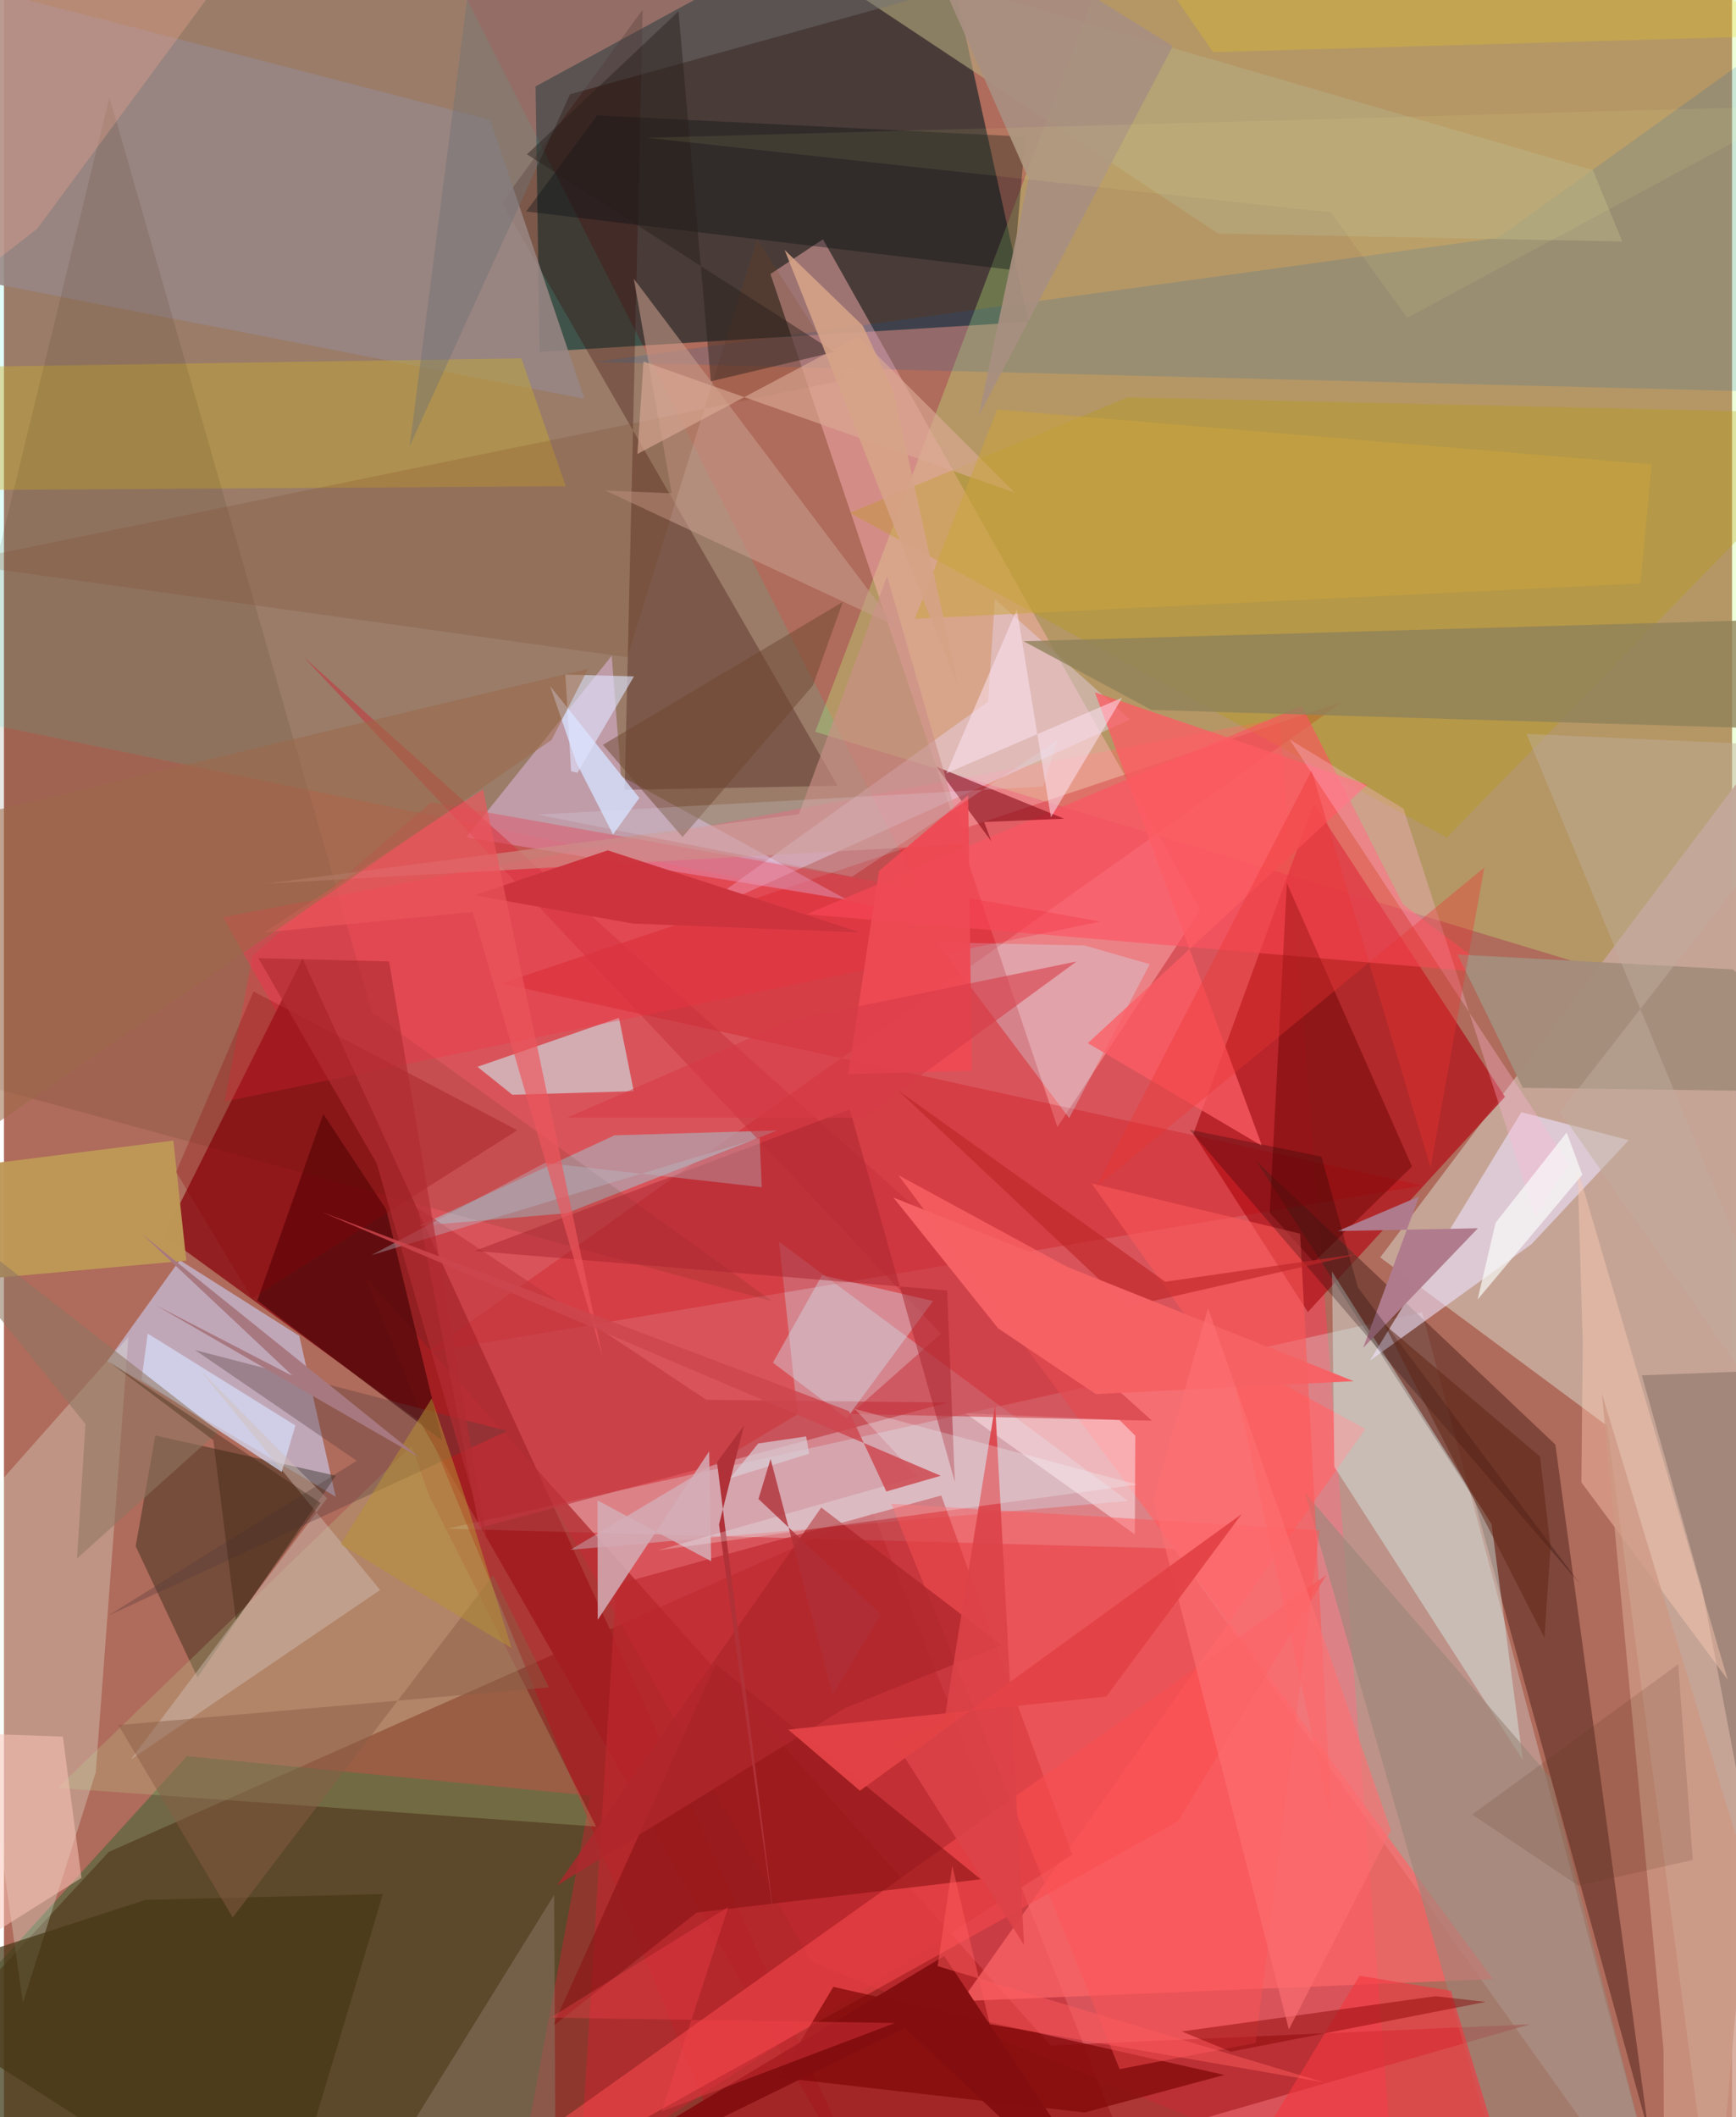 <svg xmlns="http://www.w3.org/2000/svg" width="228" height="278" viewBox="0 0 836 1024"><path fill="#af6b5b" d="M0 0h836v1024H0z"/><path fill="#78160e" fill-opacity=".596" d="M-62 1017.439L560.762 1086 420.384 731.62 50.675 895.73z"/><path fill="#313130" fill-opacity=".804" d="M447.676-62l-190.5 103.812 1.964 128.37 236.502-14.487z"/><path fill="#ff4159" fill-opacity=".529" d="M390.409 948.652l282.61 116.015-55.922-717.2-511.08 96.138z"/><path fill="#c3ff7f" fill-opacity=".294" d="M845.323 490.989l-452.857-137.04L549.873-62 898-36.14z"/><path fill="#c5a496" fill-opacity=".992" d="M775.574 689.622L665.8 608.177 898 299.444 827.636 1086z"/><path fill="#921f21" fill-opacity=".988" d="M144.442 463.645L77.499 597.463l123.798 90.1L429.687 1086z"/><path fill="#e3fafe" fill-opacity=".278" d="M565.95 748.98L806.332 1086 686.036 634.753 214.453 739.387z"/><path fill="#b21c22" fill-opacity=".831" d="M575.403 548.361l58.267-159.505 92.488 141.651-95.366 104.082z"/><path fill="#096427" fill-opacity=".373" d="M242.977 1086l40.799-217.49L88.52 849.38-62 1015.184z"/><path fill="#ffb4b6" fill-opacity=".467" d="M370.804 132.53l25.418-16.78 182.534 324.272-69.124 105.104z"/><path fill="#c8c3e4" fill-opacity=".675" d="M49.915 658.416l110.57 65.483-17.612-77.767-57.842-36.663z"/><path fill="#00f7cf" fill-opacity=".122" d="M209.668-28.415l240.431 472.761L-62 339.036V-62z"/><path fill="#653129" fill-opacity=".639" d="M605.99 561.719l144.534 136.974 45.063 332.376-84.493-306.378z"/><path fill="#ac1e22" fill-opacity=".671" d="M506.29 989.296l232.084-10.228L367.204 1086l-192.51-468.51z"/><path fill="#cbf1ff" fill-opacity=".314" d="M383.936 684.074l-109.94 65.524 269.767-23.652-168.816-125.362z"/><path fill="#e8fdef" fill-opacity=".286" d="M9.18 968.633L-23.191 740.78l83.382-94.06-15.787 210.52z"/><path fill="#c70009" fill-opacity=".263" d="M686.33 573.399l-481.377 80.65 442.82-314.734-407.222 136.348z"/><path fill="#ddb8dd" fill-opacity=".541" d="M298.511 375.396l-4.49-58.232-70.308 87.866 183.933 30.059z"/><path fill="#101600" fill-opacity=".357" d="M73.237 694.286l-9.503 53.592 29.903 63.462 66.914-97.594z"/><path fill="#b69e03" fill-opacity=".282" d="M698.02 405.087L898 200.217l-354.37-8.05-134.481 55.9z"/><path fill="#ff6669" fill-opacity=".706" d="M658.617 691.118l-225.88-122.72L720.353 957.21 463.24 967.868z"/><path fill="#370401" fill-opacity=".302" d="M240.861 98.012l68.14-93.385L300.292 382l103.03-1.94z"/><path fill="#d9f5f4" fill-opacity=".42" d="M643.574 709.407l-1.108-94.395 77.183 122.154 15.137 114.081z"/><path fill="#f0e5ff" fill-opacity=".576" d="M734.081 537.927l-73.297 120.205 78.2-56.376 47.055-50.307z"/><path fill="#ff5361" fill-opacity=".612" d="M388.28 442.2l332.721 28.492-44.219-33.329-48.95-95.922z"/><path fill="#bedc93" fill-opacity=".235" d="M25.97 864.763l171.239-165.5 8.486 24.11 80.752 160.067z"/><path fill="#cdf6fb" fill-opacity=".545" d="M229.08 515.977l68.443-23.692 7.153 35.489-58.736 1.709z"/><path fill="#be292f" fill-opacity=".655" d="M296.22 766.35l-17.642 285.022L516.784 897.04l-63.341-173.71z"/><path fill="#eadcfe" fill-opacity=".388" d="M479.389 289.742l65.425 58.283-217.99 98.379L476.09 339.408z"/><path fill="#b2a6b0" fill-opacity=".71" d="M295.383 549.114l78.668-2.35-101.901 40.035-71.288 6.08z"/><path fill="#490506" fill-opacity=".675" d="M184.96 585.029l-30.463-46.23-31.948 90.27 89.477 67.664z"/><path fill="#035cba" fill-opacity=".153" d="M722.777 115.026l-436.821 60.078L898 190.597V-10.83z"/><path fill="#978583" fill-opacity=".871" d="M280.835 192.911l-316.824-61.748L-62-19.013 235.227 57.93z"/><path fill="#c9ac2c" fill-opacity=".412" d="M271.807 235.182l-21.485-61.876-255.585 3.96L-62 237.3z"/><path fill="#b6aa81" fill-opacity=".6" d="M587.37 112.976l195.537 3.836-14.245-34.506L363.58-35.475z"/><path fill="#352100" fill-opacity=".106" d="M51.018 46.996L-62 510.613l433.898 118.87-193.875-139.727z"/><path fill="#f84a4e" fill-opacity=".557" d="M568.01 880.889l-345.783 192.795L184.326 1086l455.446-324.27z"/><path fill="#8f825a" fill-opacity=".788" d="M898 298.478l-28.932 54.37-313.91-9.469-61.913-33.248z"/><path fill="#891414" fill-opacity=".592" d="M265.525 980.065l69.557-55.026 137.444-16.105-128.149-104.099z"/><path fill="#090f15" fill-opacity=".369" d="M287.03 55.82l-34.404 46.459 235.942 28.394 5.515-64.556z"/><path fill="#cef0ff" fill-opacity=".298" d="M522.838 457.304l31.463 9.04-38.98 74.44-63.93-85.021z"/><path fill="#fee5e9" fill-opacity=".533" d="M465.145 683.515l74.468 3.256 7.695 7.619-.219 47.72z"/><path fill="#c99d8d" fill-opacity=".553" d="M431.33 302.82L304.678 134.793l18.375 103.832-32.187-1.4z"/><path fill="#c2363e" fill-opacity=".631" d="M456.657 678.355l-116.827-1.307-139.664-92.823 29.836 154.743z"/><path fill="#c8323b" fill-opacity=".529" d="M409.671 683.833l43.64-38.744L144.77 317.534l410.588 369.612z"/><path fill="#7d0607" fill-opacity=".694" d="M522.787 1021.739l67.596-18.157-189.146-42.604-26.335 43.84z"/><path fill="#a58e7d" fill-opacity=".961" d="M734.724 526.134L898 528.328l-61.47-59.449-133.345-7.241z"/><path fill="#967b6f" fill-opacity=".722" d="M880.434 661.86l-35.682 229.192-23.11-121.883-29.302-103.957z"/><path fill="#650000" fill-opacity=".431" d="M612.346 586.592l8.274-159.47 60.559 137.093-47.455 46.231z"/><path fill="#d4adb7" fill-opacity=".843" d="M287.173 725.723l.076 57.72 53.904-81.481.954 53.138z"/><path fill="#bf9957" fill-opacity=".969" d="M88.217 609.74L-62 623.308v-53.513l143.954-18.13z"/><path fill="#f23142" fill-opacity=".318" d="M206.583 388.09l324.086 57.641-423.878 87.055 13.486-70.576z"/><path fill="#9b8678" fill-opacity=".624" d="M748.205 859.841L629.479 722.21l101.793 353.913 62.139-39.028z"/><path fill="#f33940" fill-opacity=".627" d="M699.993 962.898L737.5 1086l-153.169-12.14 71.481-118.278z"/><path fill="#d3e3ef" fill-opacity=".392" d="M449.456 629.248l-53.696-12.47-23.747 42.307 35.632 26.901z"/><path fill="#ff5256" fill-opacity=".451" d="M429.209 727.27l110.52 273.479 65.79-12.676 30.92-247.865z"/><path fill="#d5def8" fill-opacity=".722" d="M66.553 667.264l67.812 44.668 6.608-22.487-71.408-44.43z"/><path fill="#d2bfb6" fill-opacity=".455" d="M156.31 724.698l-61.873-62.482 87.529 106.813-120.532 81.915z"/><path fill="#887463" fill-opacity=".545" d="M232.47 1068.351L161.104 1086l105.07-169.508.822 169.508z"/><path fill="#483817" fill-opacity=".718" d="M-62 961.226L132.483 1086l50.84-169.946-114.908 2.868z"/><path fill="#d7e2fe" fill-opacity=".773" d="M294.66 403.616l-17.758-34.804-12.68-36.987 43.165 54.094z"/><path fill="#aa2630" fill-opacity=".498" d="M456.295 624.127l-228.598-19.09 181.491-68.504 50.835 180.323z"/><path fill="#7d010e" fill-opacity=".549" d="M451.041 370.775l26.615 36.098-3.462-9.294 38.71-1.596z"/><path fill="#78421c" fill-opacity=".192" d="M407.855 183.542l-43.494-67.938-62.815 202.278-326.78-45.561z"/><path fill="#583c3c" fill-opacity=".353" d="M243.485 692.108L50.498 781.39l120.177-74.86-78.215-53.547z"/><path fill="#fbc4b7" fill-opacity=".529" d="M-62 836.742v134.134l99.496-62.62-9.003-68.33z"/><path fill="#fd5c64" fill-opacity=".761" d="M527.797 334.898l80.814 219.326-84.264-49.684L659.49 379.573z"/><path fill="#ffcbb3" fill-opacity=".435" d="M761.26 565.301l72.666 247.134-70.813-95.478.682-67.159z"/><path fill="#ffe5f7" fill-opacity=".506" d="M455.927 374.01l85.034-36.555-34.456 57.852-16.5-100.631z"/><path fill="#717374" fill-opacity=".431" d="M232.029-62l368.877 16.823-327.06 90.769-77.57 170.158z"/><path fill="#cd9984" fill-opacity=".773" d="M802.827 991.227l-29.77-317.138L898 1086h-94.766z"/><path fill="#cc9088" fill-opacity=".627" d="M384.562 393.82l42.672-115.228 37.67 129.662-337.937 19.114z"/><path fill="#fe5858" fill-opacity=".58" d="M526.148 572.356l69.817 98.28 46.443 211.93-15.362-285.901z"/><path fill="#af7b8d" fill-opacity=".996" d="M657.543 651.907l27.097-73.227-39.37 16.751 67.796-1.372z"/><path fill="#170000" fill-opacity=".259" d="M573.56 546.41l63.808 12.996 17.647 63.29 107.47 143.49z"/><path fill="#fbac94" fill-opacity=".294" d="M143.42-62L16.11 110.63-62 171.147l25.737-187.963z"/><path fill="#daa995" fill-opacity=".631" d="M306.44 219.585l2.956-44.744 179.892 63.597-75.927-75.72z"/><path fill="#8c0009" fill-opacity=".271" d="M120.085 627.96l128.28-81.284-127.629-67.141-37.443 87.304z"/><path fill="#b6bcc8" fill-opacity=".369" d="M365.582 550.382l-187.837 56.705 83.995-44.653 104.864 11.773z"/><path fill="#ffb9d7" fill-opacity=".322" d="M756.987 562.789L621.974 357.672l55.068 33.401 63.802 197.68z"/><path fill="#a99081" fill-opacity=".918" d="M565.444 22.303L430.03-62l65.647 148.401-24.088 114.633z"/><path fill="#895d46" fill-opacity=".475" d="M110.674 927.374l-55.31-93.008 208.304-18.226-27.046-54.197z"/><path fill="#820201" fill-opacity=".439" d="M569.798 982.542l23.724 9.778 123.351-24.067-24.406-2.751z"/><path fill="#af262c" fill-opacity=".788" d="M267.536 911.952l139.37-85.828 75.745-30.397-87.26-66.585z"/><path fill="#cc343e" fill-opacity=".996" d="M292.086 411.294l122.093 39.674-109.975-4.269-76.689-13.674z"/><path fill="#271d1a" fill-opacity=".447" d="M401.828 170.24l-59.848 14.175-15.658-178.92-73.286 69.146z"/><path fill="#db4248" fill-opacity=".906" d="M493.508 940.73l-62.961-98.882 24.313-9.196 24.664-153.095z"/><path fill="#c0ae9b" fill-opacity=".463" d="M736.565 354.951l153.242 6.942L752.863 537.85 898 745.08z"/><path fill="#caa43c" fill-opacity=".522" d="M797.181 224.593l-316.688-26.554-39.861 101.207 351.071-17.025z"/><path fill="#b89333" fill-opacity=".514" d="M162.853 746.905l82.733 50.228-22.38-72.544-16.264-48.192z"/><path fill="#704731" fill-opacity=".506" d="M289.774 360.243l116.03-69.107-14.47 40.415-63.056 73.28z"/><path fill="#5f2513" fill-opacity=".506" d="M667.772 640.495l77.49 151.647 2.952-43.9-5.11-43.747z"/><path fill="#dfe5fe" fill-opacity=".608" d="M274.373 373.03l3.053.745 27.366-46.622-33.198-.9z"/><path fill="#ed3232" fill-opacity=".361" d="M632.574 372.656L528.301 574.204l187.843-154.607-25.973 145.043z"/><path fill="#be2729" fill-opacity=".651" d="M561.786 619.943l-129.274-92.618 111.37 104.666 113.218-25.82z"/><path fill="#fcfffe" fill-opacity=".647" d="M712.925 628.504l50.64-60.345-7.55-20.445-34.41 43.692z"/><path fill="#ee4a54" fill-opacity=".953" d="M423.293 421.27l-14.913 98.305 59.849-1.711-1.778-133.306z"/><path fill="#b03138" d="M373.358 934.335l-28.404-227.104 13.058-17.757-12.089 47.864z"/><path fill="#840e10" fill-opacity=".984" d="M221.427 1086l214.43-105.164L547.981 1086l-93.104-139.935z"/><path fill="#f66164" fill-opacity=".988" d="M652.953 668.02l-124.719 6.277-47.293-31.832-50.636-63.254z"/><path fill="#ec565d" fill-opacity=".663" d="M289.562 656.308l-62.798-215.25-100.908 9.95 105.908-69.258z"/><path fill="#a87880" d="M73.187 631.145L200.99 704.94 66.838 596.934l73.083 68.734z"/><path fill="#9d6a49" fill-opacity=".545" d="M-62 583.728l326.953-225.875 17.616-34.357L-62 405.725z"/><path fill="#917661" fill-opacity=".576" d="M103.794 692.261L-62 563.187l101.437 125.57-4.092 65.01z"/><path fill="#f3434c" fill-opacity=".349" d="M431.019 978.463l-112.9 42.794 32.335-98.953-86.041 53.56z"/><path fill="#fd7073" fill-opacity=".631" d="M670.975 885.301l-49.363 96.264-65.729-255.845 26.619-93.065z"/><path fill="#d63a46" fill-opacity=".573" d="M518.94 465.008l-103.228 75.589-143.347-.026 108.207-47.053z"/><path fill="#f0fbff" fill-opacity=".251" d="M548.258 718.038l-136.632-36.576 30.422 32.742-125.65 35.623z"/><path fill="#d6a387" fill-opacity=".882" d="M462.518 335.03l-32.143-145.61-14.9-31.888-37.787-36.61z"/><path fill="#deedfc" fill-opacity=".184" d="M410.169 424.065L258 393.987l244.703-13.577 7.02-22.435z"/><path fill="#efd311" fill-opacity=".231" d="M672.53-62l207.845 78.736-295.436 8.492L524.707-62z"/><path fill="#341f0a" fill-opacity=".341" d="M101.283 696.59l10.909 86.92 40.991-56.585-102.872-68.66z"/><path fill="#ff5b5d" fill-opacity=".494" d="M476.858 978.978l-18.076-76.565-7.102 48.529 186.893 56.216z"/><path fill="#dacdd6" fill-opacity=".706" d="M351.369 714.905l38.142-11.775-1.429-8.39-23.177 3.41z"/><path fill="#b22d33" fill-opacity=".659" d="M186.27 465.024l-63.228-1.625 57.245 99.268 53.828 185.577z"/><path fill="#e44346" fill-opacity=".961" d="M598.807 732.273l-65.573 88.312-153.784 15.972 34.637 29.542z"/><path fill="#5f3a23" fill-opacity=".165" d="M817.021 899.587l-7.087-94.658-99.623 72.68 51.35 34.459z"/><path fill="#cd464e" fill-opacity=".827" d="M408.746 682.49l-254.829-96.194L453.18 713.78l-26.309 7.609z"/><path fill="#b02f37" fill-opacity=".788" d="M424.194 780.807l-59.187-55.798 5.865-19.381 30.034 114.195z"/><path fill="#fcff8d" fill-opacity=".082" d="M678.858 153.715L869.584 51.218 311.14 66.649l330.796 36.136z"/></svg>